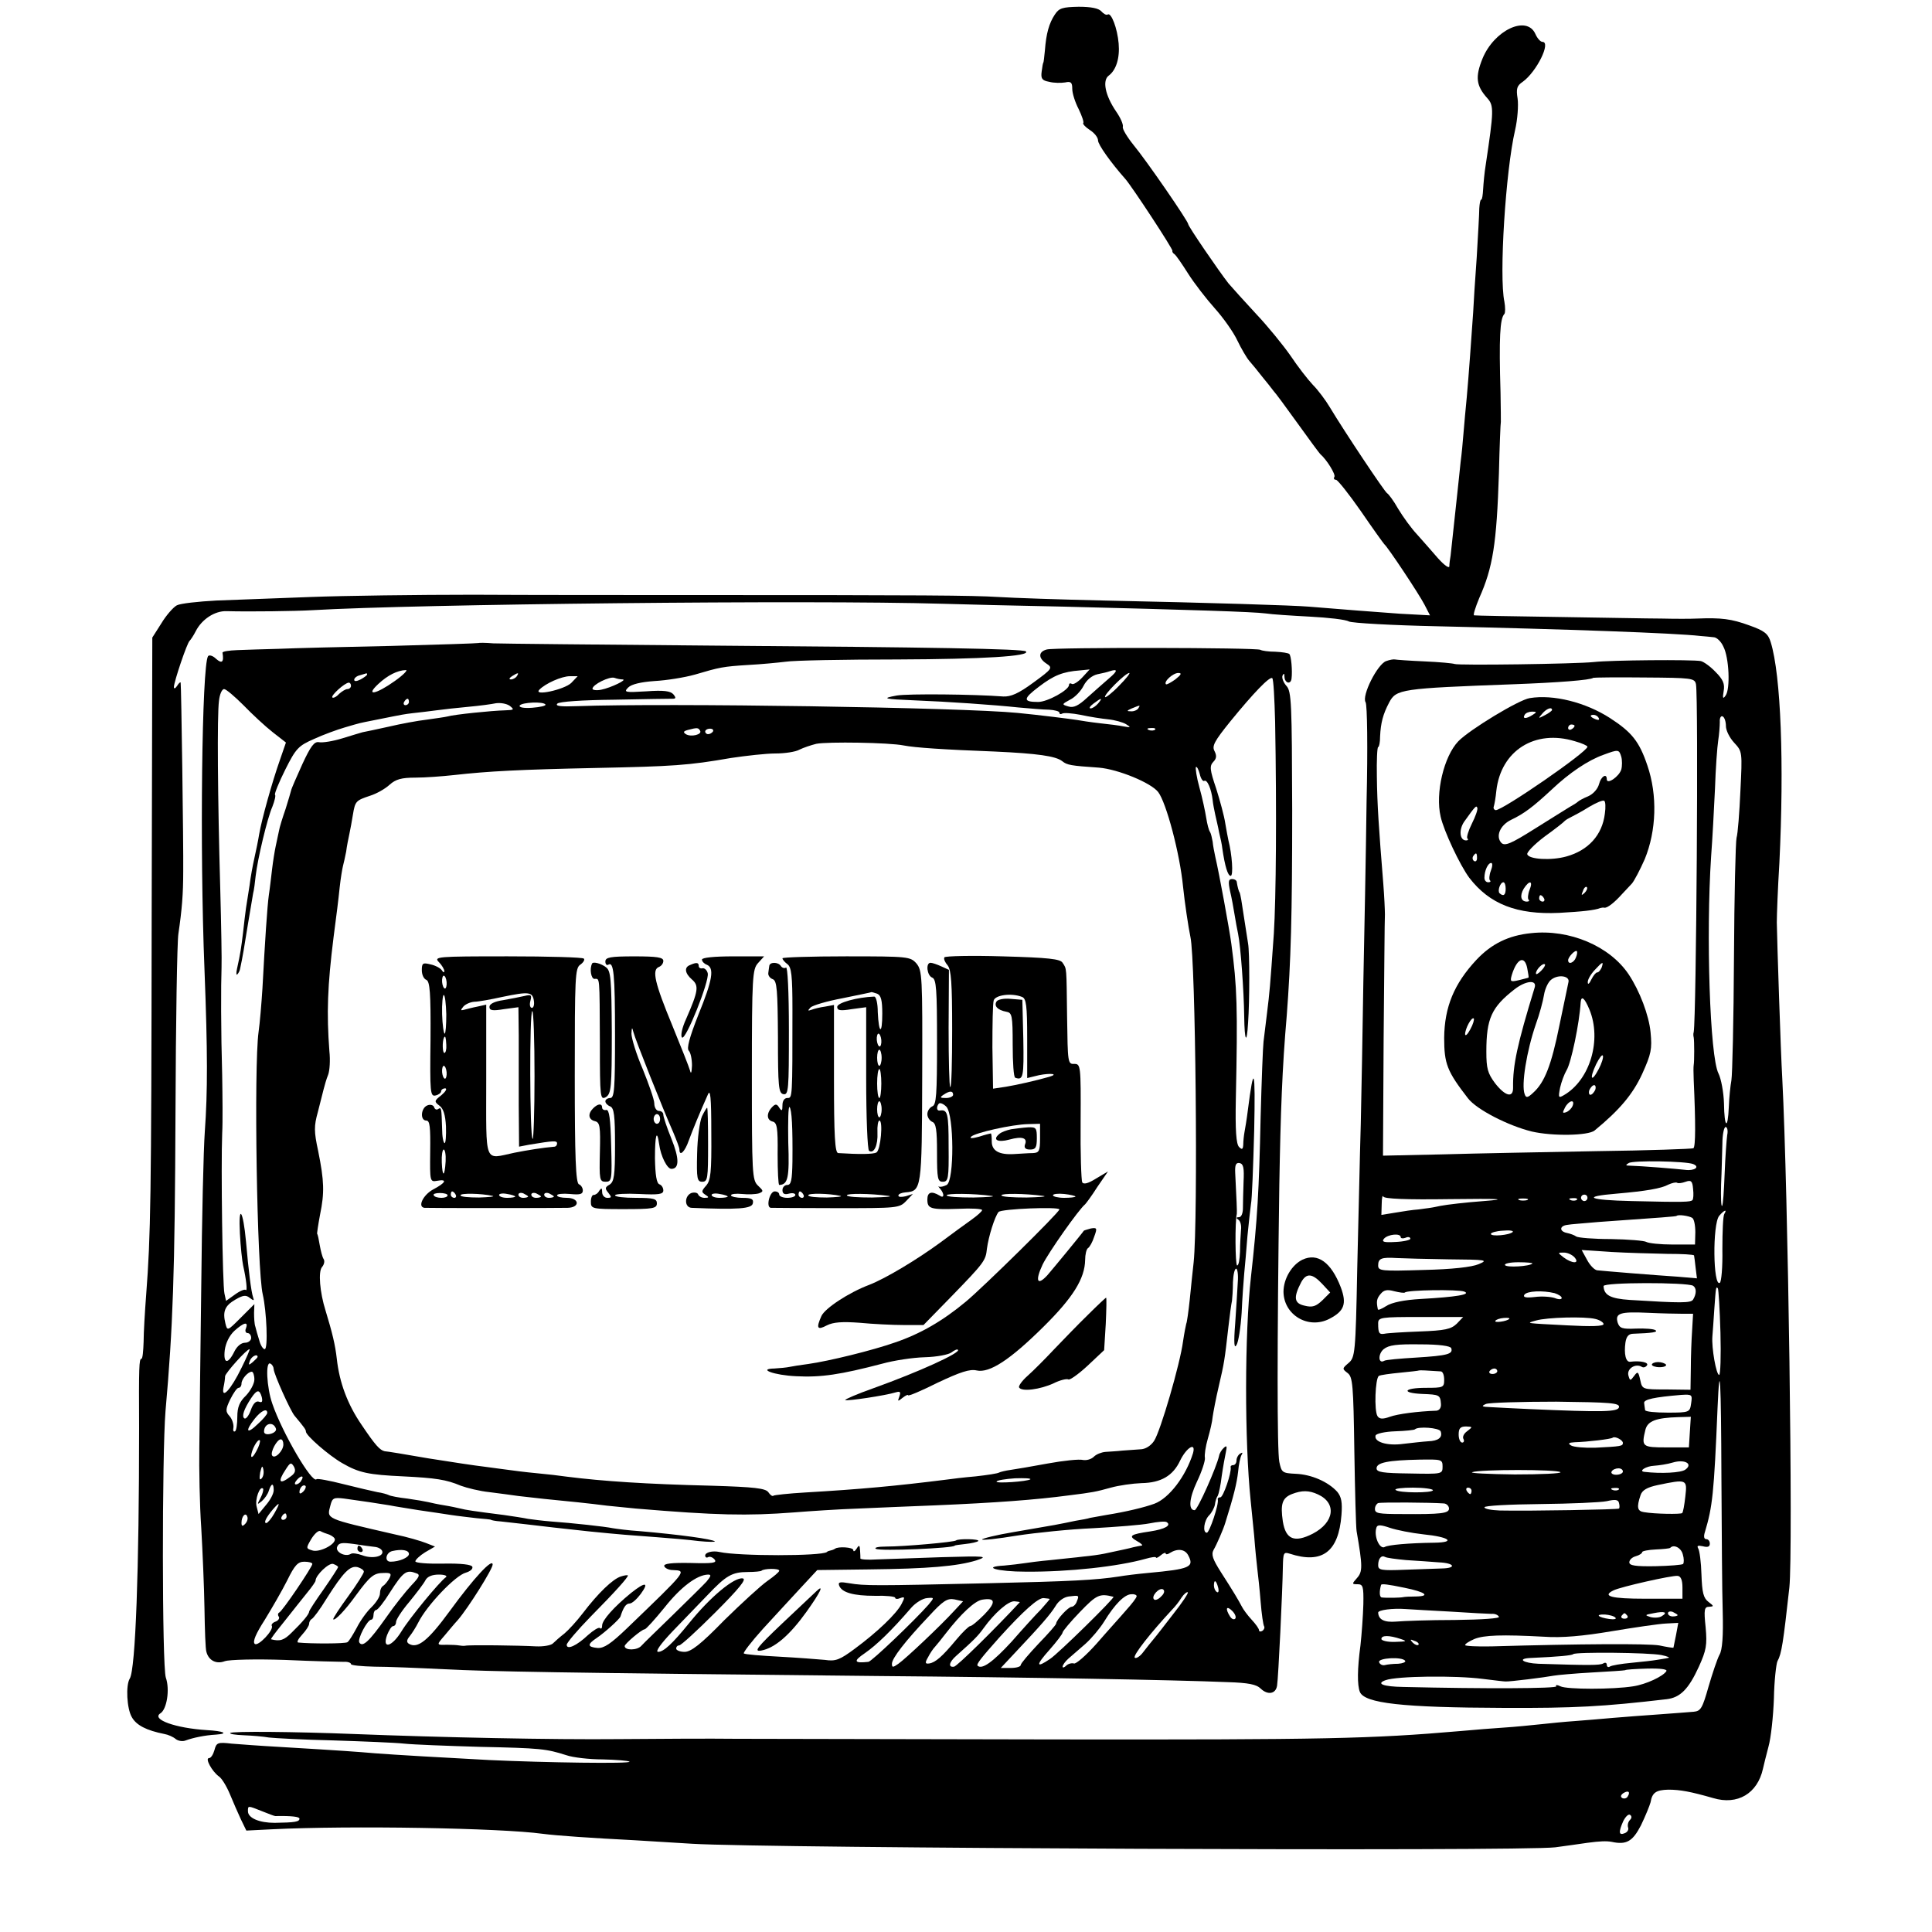 <?xml version="1.0" standalone="no"?>
<!DOCTYPE svg PUBLIC "-//W3C//DTD SVG 20010904//EN"
 "http://www.w3.org/TR/2001/REC-SVG-20010904/DTD/svg10.dtd">
<svg version="1.0" xmlns="http://www.w3.org/2000/svg"
 width="600pt" height="600pt" viewBox="0 0 600 600"
 preserveAspectRatio="xMidYMid meet">
<g transform="translate(0,600) scale(0.1,-0.1)"
fill="#000000" stroke="none">
<path d="M3276 5955 c-18 -27 -27 -59 -31 -112 -2 -21 -4 -38 -5 -38 -1 0 -3
-12 -5 -27 -3 -22 1 -28 23 -32 15 -4 37 -4 50 -2 18 4 22 0 22 -20 0 -14 9
-42 20 -63 10 -21 17 -41 14 -43 -2 -3 7 -13 21 -22 14 -9 25 -23 25 -32 0
-13 39 -68 85 -120 21 -24 149 -219 146 -223 -1 -2 1 -7 6 -10 5 -3 24 -31 43
-61 19 -30 57 -79 83 -108 26 -29 58 -74 70 -100 12 -25 29 -54 37 -63 8 -9
26 -31 40 -49 14 -17 30 -37 35 -44 6 -6 39 -51 75 -101 35 -49 67 -92 70 -95
20 -17 49 -64 44 -71 -3 -5 -1 -9 5 -9 5 0 40 -44 77 -97 37 -54 70 -100 73
-103 11 -9 108 -155 125 -188 l17 -33 -93 5 c-84 6 -174 13 -283 22 -48 4
-299 12 -635 19 -135 3 -283 8 -330 11 -83 5 -220 6 -950 6 -201 0 -507 0
-680 1 -173 0 -400 -3 -505 -7 -104 -4 -236 -9 -293 -11 -56 -3 -112 -9 -123
-15 -11 -6 -33 -31 -48 -56 l-28 -44 -2 -877 c-1 -870 -3 -979 -17 -1163 -4
-52 -8 -119 -8 -147 -1 -29 -3 -53 -7 -53 -7 0 -8 -25 -7 -215 0 -437 -11
-749 -29 -778 -13 -21 -9 -93 6 -119 14 -26 46 -42 101 -53 12 -2 28 -9 36
-16 8 -6 22 -8 31 -4 22 8 58 16 94 18 41 3 24 11 -29 14 -96 6 -173 33 -144
52 20 12 30 74 17 111 -12 36 -12 693 -1 828 23 259 29 425 31 927 1 281 5
530 9 555 11 75 15 122 15 195 1 77 -6 577 -8 585 -1 3 -6 -2 -11 -10 -5 -8
-10 -10 -10 -4 0 16 41 138 49 144 3 3 12 16 19 30 19 37 59 63 95 62 73 -2
216 0 267 3 324 19 1547 32 1955 20 61 -2 232 -6 380 -9 401 -10 586 -16 625
-21 19 -3 81 -7 138 -10 57 -3 111 -9 121 -15 10 -5 135 -12 277 -15 399 -9
735 -21 814 -30 14 -1 33 -3 42 -4 9 0 23 -13 30 -29 18 -34 22 -132 7 -152
-8 -12 -10 -9 -6 14 4 22 -2 36 -25 59 -16 17 -37 32 -46 34 -26 5 -281 3
-332 -3 -57 -6 -422 -11 -433 -6 -5 2 -46 6 -93 8 -46 2 -88 5 -92 6 -4 1 -16
-1 -27 -5 -27 -9 -77 -108 -64 -128 5 -8 7 -140 3 -309 -2 -162 -7 -414 -10
-560 -2 -146 -6 -344 -8 -440 -3 -96 -7 -299 -11 -450 -5 -264 -7 -276 -27
-293 -20 -17 -20 -18 -3 -31 16 -12 18 -36 21 -242 2 -126 5 -238 7 -249 19
-110 19 -126 1 -146 -16 -18 -16 -19 2 -19 17 0 19 -7 18 -62 -1 -35 -5 -92
-9 -128 -10 -74 -10 -123 -2 -144 14 -36 133 -49 447 -50 220 -1 309 4 506 27
42 5 68 31 100 101 23 51 26 67 21 122 -6 56 -4 64 11 64 15 1 15 2 -2 15 -16
12 -20 29 -22 85 -1 38 -6 75 -10 81 -5 9 -1 10 14 7 15 -4 22 -2 22 8 0 8 -5
14 -11 14 -7 0 -9 8 -4 23 23 77 28 117 39 385 7 160 11 88 12 -216 1 -169 2
-357 4 -417 2 -75 -1 -119 -10 -134 -7 -13 -22 -58 -34 -99 -19 -67 -24 -76
-46 -78 -14 -1 -61 -5 -105 -8 -44 -3 -109 -8 -145 -11 -36 -3 -90 -8 -120
-10 -30 -2 -79 -7 -107 -10 -29 -3 -78 -8 -110 -10 -32 -2 -94 -7 -138 -11
-278 -24 -420 -27 -1255 -26 -470 1 -918 2 -995 2 -77 1 -241 0 -365 -1 -201
-2 -544 5 -825 16 -178 7 -375 9 -380 3 -3 -3 16 -6 42 -7 26 -1 62 -4 78 -7
17 -2 107 -7 200 -9 94 -3 193 -7 220 -10 28 -3 133 -7 235 -10 189 -4 206 -6
269 -26 20 -7 71 -13 113 -13 42 -1 79 -4 83 -7 6 -7 -263 -3 -435 5 -150 8
-290 16 -355 21 -59 5 -98 8 -300 20 -55 3 -121 8 -146 10 -43 5 -47 3 -53
-20 -4 -14 -11 -25 -17 -25 -13 0 9 -41 31 -57 9 -6 24 -31 34 -55 10 -24 25
-59 34 -78 l17 -35 80 4 c242 12 709 4 840 -14 46 -6 150 -13 285 -20 52 -3
133 -8 180 -11 230 -14 2577 -24 2680 -11 36 5 81 11 100 14 37 5 59 6 75 3
46 -10 65 1 91 51 14 29 27 61 30 72 5 30 17 38 55 39 37 0 69 -6 139 -26 76
-23 138 14 155 91 2 10 10 41 17 68 8 28 15 96 17 150 1 55 7 107 11 116 13
23 18 58 37 229 12 115 -4 1232 -22 1580 -5 86 -16 425 -17 485 0 22 3 105 8
185 15 307 5 583 -27 686 -8 26 -19 35 -67 52 -55 20 -86 24 -162 21 -19 -1
-69 -1 -110 0 -41 0 -187 3 -325 5 -137 2 -253 4 -257 5 -4 0 4 25 16 54 42
94 54 168 61 387 2 85 5 157 6 160 0 3 0 43 -1 90 -5 170 -2 231 12 245 3 4 3
21 0 38 -17 80 4 407 33 532 8 34 11 79 8 99 -5 31 -2 40 16 52 43 31 89 124
61 124 -6 0 -16 11 -22 25 -27 59 -128 11 -164 -77 -23 -57 -20 -84 15 -123
21 -23 20 -40 -5 -207 -4 -24 -7 -58 -8 -75 -1 -18 -3 -33 -6 -33 -3 0 -5 -12
-6 -27 0 -16 -4 -84 -8 -153 -5 -69 -10 -145 -11 -170 -5 -72 -14 -200 -20
-265 -3 -33 -8 -82 -10 -110 -2 -27 -6 -68 -9 -90 -2 -22 -7 -65 -10 -95 -15
-141 -19 -176 -21 -195 -2 -11 -4 -26 -4 -34 -1 -7 -16 4 -35 25 -19 22 -48
55 -65 74 -18 19 -44 55 -59 80 -14 25 -30 46 -34 48 -7 3 -133 192 -178 267
-13 22 -37 54 -53 70 -16 17 -47 57 -69 90 -23 33 -71 92 -107 130 -36 39 -75
82 -86 95 -29 37 -125 177 -125 184 0 9 -130 198 -170 246 -20 25 -35 50 -33
56 2 7 -7 28 -21 48 -34 50 -43 96 -23 111 23 17 35 54 31 100 -4 47 -23 97
-34 90 -4 -3 -13 2 -20 10 -8 9 -31 14 -70 14 -50 -1 -61 -4 -74 -24z m1991
-2080 c8 -45 1 -1035 -7 -1080 -2 -6 -1 -13 0 -17 2 -10 2 -75 0 -85 -1 -5 -1
-26 0 -48 6 -132 6 -206 -1 -211 -4 -2 -140 -7 -301 -9 -161 -3 -376 -7 -478
-10 l-185 -4 2 362 c2 199 3 373 4 387 0 14 -2 57 -5 95 -14 174 -19 246 -20
333 -1 50 1 92 4 92 3 0 6 15 6 33 2 42 9 69 28 105 22 42 36 44 386 57 136 5
241 13 248 20 1 1 73 2 159 1 148 -1 156 -2 160 -21z m93 -130 c0 -13 11 -36
26 -52 25 -27 25 -28 19 -149 -3 -67 -8 -133 -12 -146 -3 -12 -7 -180 -8 -373
-1 -192 -5 -363 -8 -380 -3 -16 -7 -54 -8 -82 -3 -74 -14 -66 -15 10 -1 35 -9
77 -17 93 -27 52 -39 431 -23 674 4 52 9 147 12 210 2 63 7 131 10 150 3 19 5
45 5 58 -1 13 4 20 9 17 6 -3 10 -17 10 -30z m4 -1270 c-2 -14 -6 -68 -8 -121
-2 -52 -5 -97 -8 -99 -3 -3 -4 28 -3 67 2 40 3 97 4 126 0 28 5 52 10 52 5 0
8 -11 5 -25z m-106 -90 c23 -9 4 -22 -25 -18 -25 3 -136 12 -173 13 -12 0 -12
2 -2 8 13 9 177 6 200 -3z m-2 -112 c-6 -6 -24 -7 -189 -3 -134 3 -157 14 -47
23 92 8 139 16 161 28 11 5 23 8 27 6 4 -3 16 -1 27 3 17 6 21 2 23 -22 2 -17
1 -32 -2 -35z m-753 3 c160 2 182 0 105 -6 -54 -4 -115 -11 -135 -15 -21 -5
-51 -9 -68 -11 -16 -1 -49 -6 -72 -10 l-43 -7 1 34 c0 19 3 29 5 23 3 -7 69
-10 207 -8z m427 4 c0 -5 -4 -10 -10 -10 -5 0 -10 5 -10 10 0 6 5 10 10 10 6
0 10 -4 10 -10z m-187 -7 c-7 -2 -19 -2 -25 0 -7 3 -2 5 12 5 14 0 19 -2 13
-5z m154 1 c-3 -3 -12 -4 -19 -1 -8 3 -5 6 6 6 11 1 17 -2 13 -5z m458 -44
c-4 -6 -6 -55 -6 -110 1 -54 -3 -101 -8 -104 -21 -13 -23 182 -2 208 15 18 26
22 16 6z m-100 -12 c6 -3 10 -23 10 -45 l-1 -38 -69 0 c-39 0 -75 4 -82 8 -6
4 -56 8 -110 9 -54 0 -102 4 -108 8 -5 4 -19 9 -29 11 -24 5 -23 22 1 25 9 2
53 5 97 9 199 14 241 17 243 19 5 5 38 0 48 -6z m-557 -44 c-10 -10 -68 -15
-68 -6 0 4 17 9 37 10 21 2 34 0 31 -4z m-348 -16 c0 -4 7 -5 15 -2 8 4 15 2
15 -3 0 -4 -21 -9 -46 -10 -36 -2 -44 0 -36 10 12 14 52 18 52 5z m828 -52
c45 0 83 -2 83 -5 1 -4 3 -21 5 -39 l4 -32 -58 5 c-31 2 -97 7 -147 11 -49 4
-97 8 -105 9 -8 1 -22 15 -31 32 l-17 31 91 -6 c51 -3 129 -5 175 -6z m-288
-11 c17 -20 -7 -20 -34 0 -19 15 -19 15 1 15 11 0 26 -7 33 -15z m-390 -6
c117 -1 123 -2 92 -15 -21 -9 -82 -16 -172 -18 -130 -4 -140 -3 -140 14 0 22
10 26 58 23 20 -1 93 -3 162 -4z m259 -13 c-9 -9 -80 -13 -85 -5 -3 5 16 9 42
9 26 0 45 -2 43 -4z m499 -69 c11 -7 11 -25 0 -43 -7 -11 -37 -11 -197 -1 -60
4 -80 15 -81 43 0 12 258 12 278 1z m-895 -21 c7 8 165 10 184 3 24 -9 -26
-17 -134 -23 -53 -3 -91 -11 -108 -22 -14 -9 -26 -14 -26 -10 -5 24 -4 33 9
48 10 12 20 14 42 8 16 -4 31 -6 33 -4z m980 -124 c2 -73 0 -132 -4 -132 -9 0
-24 84 -21 120 1 14 4 52 6 85 5 70 5 70 11 64 2 -3 6 -65 8 -137z m-515 122
c12 -4 22 -10 22 -15 0 -5 -10 -5 -22 0 -13 4 -40 6 -62 3 -27 -3 -37 -1 -32
7 8 12 57 14 94 5z m398 -64 l32 0 -3 -52 c-2 -29 -4 -82 -4 -118 l-1 -66 -75
1 c-74 0 -75 0 -81 29 -6 27 -8 28 -19 13 -12 -16 -13 -16 -18 2 -5 21 23 38
42 26 5 -3 12 -1 16 5 6 9 -21 15 -52 11 -14 -2 -20 24 -15 60 3 19 10 27 25
27 57 2 78 5 68 11 -5 4 -33 6 -60 5 -43 -2 -51 1 -57 18 -9 30 7 35 94 31 42
-2 91 -3 108 -3z m-702 -31 c-18 -17 -36 -21 -115 -24 -52 -2 -101 -5 -109 -7
-17 -3 -20 2 -20 32 0 19 7 20 132 20 l132 0 -20 -21z m163 15 c-8 -8 -48 -13
-43 -6 2 4 14 8 26 9 12 1 20 0 17 -3z m267 0 c14 -3 26 -11 26 -16 0 -7 -39
-8 -112 -4 -134 7 -130 6 -98 15 34 10 152 13 184 5z m-447 -91 c6 -18 -11
-23 -108 -29 -51 -3 -96 -7 -100 -10 -19 -11 -20 21 -2 36 16 13 41 16 114 15
59 0 94 -5 96 -12z m-32 -72 c6 -1 10 -12 10 -26 0 -24 -3 -25 -57 -25 -69 0
-78 -16 -11 -19 53 -2 56 -3 58 -31 1 -12 -5 -20 -14 -21 -58 -2 -120 -10
-145 -19 -22 -8 -32 -7 -38 2 -11 17 -7 117 4 125 5 3 35 7 66 10 31 3 58 6
59 7 2 1 24 0 68 -3z m175 1 c0 -5 -7 -9 -15 -9 -8 0 -12 4 -9 9 3 4 9 8 15 8
5 0 9 -4 9 -8z m602 -100 c-4 -28 -5 -29 -73 -29 -38 0 -70 3 -70 8 -1 5 -2
15 -3 22 -1 11 31 18 115 25 34 2 35 1 31 -26z m-224 -12 c-3 -15 -49 -16
-278 -6 -47 2 -101 5 -120 6 -29 1 -31 3 -15 10 11 4 109 7 218 7 169 -2 197
-4 195 -17z m220 -77 l-3 -48 -70 0 c-75 0 -78 2 -65 55 7 27 33 37 103 39
l38 1 -3 -47z m-774 2 c7 -19 -7 -30 -39 -31 -16 -1 -51 -5 -77 -8 -50 -7 -92
6 -86 26 2 6 30 12 61 13 32 1 59 4 61 6 10 10 75 5 80 -6z m82 0 c-10 -7 -15
-18 -11 -24 3 -6 1 -11 -4 -11 -6 0 -11 11 -11 25 0 19 5 25 23 25 21 -1 21
-1 3 -15z m484 -36 c0 -10 -5 -11 -86 -15 -33 -1 -67 2 -75 7 -10 6 -8 9 11
10 40 1 114 10 118 14 7 6 32 -7 32 -16z m-560 -74 c0 -23 -2 -23 -102 -21
-84 1 -103 4 -103 16 0 18 36 25 133 27 69 1 72 1 72 -22z m754 -9 c-13 -10
-76 -13 -127 -7 -20 2 5 18 30 19 15 1 42 5 58 10 37 11 64 -4 39 -22z m-388
-8 c4 -4 -60 -7 -142 -7 -82 1 -141 4 -132 7 23 9 265 9 274 0z m194 2 c0 -5
-9 -10 -21 -10 -11 0 -17 5 -14 10 3 6 13 10 21 10 8 0 14 -4 14 -10z m194
-77 c-3 -27 -7 -50 -10 -52 -4 -4 -85 -3 -119 3 -20 3 -23 15 -10 53 5 15 20
24 53 31 91 19 92 18 86 -35z m-784 19 c0 -9 -107 -9 -116 1 -4 4 20 7 54 7
34 0 62 -4 62 -8z m120 -2 c0 -5 -2 -10 -4 -10 -3 0 -8 5 -11 10 -3 6 -1 10 4
10 6 0 11 -4 11 -10z m457 4 c-3 -3 -12 -4 -19 -1 -8 3 -5 6 6 6 11 1 17 -2
13 -5z m1 -59 c-3 -3 -276 -8 -370 -6 -27 1 -48 5 -48 10 0 5 78 9 173 10 94
1 188 5 207 9 26 6 36 5 38 -6 2 -7 2 -15 0 -17z m-545 16 c9 0 17 -8 17 -16
0 -15 -25 -18 -145 -17 -75 0 -85 2 -85 16 0 8 5 16 10 18 9 3 160 2 203 -1z
m-63 -96 c81 -8 103 -25 35 -26 -81 -1 -144 -7 -154 -13 -16 -10 -36 34 -26
61 3 8 13 8 42 -2 21 -7 67 -16 103 -20z m806 -62 c4 -13 4 -26 1 -30 -3 -3
-42 -6 -86 -7 -62 -1 -81 2 -81 12 0 8 9 16 20 19 11 3 20 9 20 13 0 3 19 7
42 8 23 1 43 3 45 5 11 12 34 0 39 -20z m-859 -18 c32 -2 77 -5 101 -7 49 -2
57 -18 10 -19 -18 -1 -70 -2 -115 -4 -74 -3 -83 -1 -83 14 0 21 10 32 21 26 4
-3 34 -7 66 -10z m858 -85 l0 -35 -115 0 c-107 0 -136 8 -99 26 22 11 182 47
199 45 10 -1 15 -13 15 -36z m-863 -1 c64 -13 82 -26 36 -27 -18 0 -36 -1 -40
-2 -8 -2 -51 -3 -67 -1 -7 1 -8 18 -2 39 2 4 20 2 73 -9z m143 -74 c61 -4 118
-7 127 -7 10 1 20 -3 23 -9 4 -5 -51 -9 -137 -10 -79 0 -161 -3 -182 -5 -37
-3 -55 6 -56 28 0 8 45 14 85 11 17 -1 80 -5 140 -8z m656 -14 c-7 -5 -23 -6
-35 -3 -19 6 -18 7 9 12 34 7 46 3 26 -9z m49 3 c0 -2 -7 -4 -15 -4 -8 0 -15
4 -15 10 0 5 7 7 15 4 8 -4 15 -8 15 -10z m-193 -8 c4 -4 -4 -6 -19 -4 -35 5
-46 15 -14 14 14 -1 29 -5 33 -10z m37 6 c3 -5 -1 -9 -9 -9 -8 0 -12 4 -9 9 3
4 7 8 9 8 2 0 6 -4 9 -8z m151 -60 c-4 -20 -8 -38 -8 -39 -1 -1 -21 2 -44 7
-37 6 -243 5 -521 -3 -45 -1 -82 1 -82 4 0 4 13 12 29 19 30 12 85 14 216 7
55 -4 121 2 210 17 72 12 147 23 169 24 l38 2 -7 -38z m-855 -12 c21 -7 19 -8
-17 -9 -24 -1 -43 4 -43 9 0 12 24 12 60 0z m55 -18 c-3 -3 -11 0 -18 7 -9 10
-8 11 6 5 10 -3 15 -9 12 -12z m755 -32 c19 -4 28 -8 20 -9 -8 -2 -24 -4 -35
-6 -11 -2 -46 -6 -78 -9 -32 -3 -63 -8 -68 -12 -5 -3 -9 0 -9 6 0 6 -5 8 -11
4 -11 -6 -43 -6 -201 -1 -48 2 -68 16 -25 18 91 4 129 8 133 12 7 7 235 5 274
-3z m-796 -18 c2 -4 -8 -8 -22 -9 -15 0 -33 -2 -41 -4 -7 -2 -16 2 -18 9 -5
13 72 18 81 4z m811 -32 c-10 -16 -63 -41 -103 -47 -62 -10 -206 -10 -226 0
-10 5 -16 5 -13 0 5 -7 -223 -8 -475 -2 -62 1 -86 10 -55 21 35 13 218 15 302
4 33 -4 65 -8 70 -8 13 -1 124 13 150 18 11 2 65 7 120 10 54 3 100 6 102 7 1
2 32 4 68 5 42 1 64 -2 60 -8z m-120 -389 c-3 -6 -11 -8 -17 -5 -6 4 -5 9 3
15 16 10 23 4 14 -10z m-4241 -46 c20 -8 38 -15 41 -15 51 1 75 -2 75 -8 0
-10 -15 -12 -77 -13 -48 0 -83 15 -83 36 0 18 -1 18 44 0z m4248 -27 c-6 -6
-8 -16 -6 -23 3 -7 -2 -15 -10 -18 -19 -8 -20 3 -5 37 7 14 16 23 21 20 6 -4
6 -10 0 -16z"/>
<path d="M4751 3832 c-34 -5 -187 -98 -222 -134 -45 -47 -72 -161 -55 -234 10
-45 60 -151 89 -190 63 -82 148 -115 279 -109 72 4 110 8 128 15 3 1 9 2 13 1
9 -1 31 16 55 43 9 10 23 24 30 32 7 8 25 42 40 76 36 88 40 198 8 291 -25 74
-48 103 -116 147 -76 49 -176 74 -249 62z m69 -37 c0 -2 -10 -10 -22 -16 -21
-11 -22 -11 -9 4 13 16 31 23 31 12z m-60 -15 c-20 -13 -33 -13 -25 0 3 6 14
10 23 10 15 0 15 -2 2 -10z m205 -10 c3 -6 -1 -7 -9 -4 -18 7 -21 14 -7 14 6
0 13 -4 16 -10z m-75 -24 c0 -3 -4 -8 -10 -11 -5 -3 -10 -1 -10 4 0 6 5 11 10
11 6 0 10 -2 10 -4z m1 -48 c22 -6 39 -14 39 -17 0 -16 -264 -198 -285 -197
-5 1 -8 6 -6 11 2 6 6 28 8 49 14 125 120 192 244 154z m144 -48 c3 -11 3 -29
0 -40 -7 -22 -45 -48 -45 -30 0 20 -18 9 -24 -15 -4 -15 -18 -31 -34 -38 -15
-6 -29 -14 -32 -17 -3 -3 -14 -10 -25 -16 -11 -7 -60 -37 -109 -68 -73 -46
-92 -54 -103 -44 -19 20 -5 55 30 72 40 19 68 40 126 94 55 52 113 91 161 108
46 17 48 17 55 -6z m-51 -177 c-8 -66 -51 -114 -120 -133 -47 -13 -116 -9
-121 7 -2 6 22 31 54 55 32 23 60 45 63 49 3 3 12 8 20 12 8 4 33 17 55 31 22
13 43 22 47 19 4 -2 5 -20 2 -40z m-413 -31 c-11 -22 -17 -42 -14 -46 4 -3 2
-6 -4 -6 -20 0 -23 33 -6 58 35 49 38 52 41 43 2 -5 -6 -27 -17 -49z m16 -107
c0 -8 -4 -12 -9 -9 -5 3 -6 10 -3 15 9 13 12 11 12 -6z m43 -39 c-5 -13 -6
-27 -3 -30 4 -3 1 -6 -5 -6 -7 0 -12 6 -12 14 0 22 11 46 21 46 5 0 4 -11 -1
-24z m46 -56 c0 -20 -7 -25 -19 -14 -7 7 2 34 12 34 4 0 7 -9 7 -20z m74 -4
c-5 -13 -6 -27 -3 -30 4 -3 1 -6 -5 -6 -19 0 -23 18 -10 40 18 28 30 25 18 -4z
m171 -9 c-10 -9 -11 -8 -5 6 3 10 9 15 12 12 3 -3 0 -11 -7 -18z m-126 -17 c3
-5 1 -10 -4 -10 -6 0 -11 5 -11 10 0 6 2 10 4 10 3 0 8 -4 11 -10z"/>
<path d="M4755 3102 c-70 -7 -123 -33 -170 -83 -69 -74 -99 -146 -100 -242 0
-81 9 -104 74 -188 27 -35 125 -85 198 -103 65 -15 175 -13 195 3 78 64 119
113 148 176 28 62 31 77 26 129 -5 53 -34 129 -68 180 -59 88 -184 141 -303
128z m139 -76 c-6 -16 -24 -23 -24 -8 0 10 22 33 27 28 2 -2 1 -11 -3 -20z
m-151 -33 c3 -16 5 -28 4 -29 -1 -1 -15 -4 -30 -8 -26 -6 -28 -5 -22 16 16 52
40 62 48 21z m43 -8 c-9 -9 -16 -13 -16 -8 0 12 22 34 28 28 2 -2 -3 -11 -12
-20z m188 10 c-4 -8 -9 -15 -14 -15 -4 0 -12 -10 -18 -22 -6 -13 -11 -17 -11
-9 -1 8 9 25 21 38 25 27 29 29 22 8z m-103 -45 c-2 -8 -14 -69 -28 -134 -25
-124 -46 -178 -82 -210 -17 -16 -22 -16 -26 -4 -11 28 6 134 35 218 11 30 22
71 25 90 3 19 13 41 23 48 22 17 58 11 53 -8z m-105 -17 c-54 -176 -68 -241
-67 -310 1 -34 -24 -28 -56 13 -23 31 -27 46 -27 98 0 103 16 138 88 194 35
27 70 30 62 5z m170 -68 c39 -94 2 -219 -79 -266 -17 -10 -18 -8 -12 23 4 18
13 42 20 54 14 22 40 145 44 212 2 21 12 13 27 -23z m-370 -62 c-8 -15 -15
-22 -16 -15 0 17 20 55 27 49 2 -3 -2 -18 -11 -34z m399 -123 c-23 -44 -30
-31 -8 15 10 20 19 32 21 26 2 -5 -4 -24 -13 -41z m-11 -65 c-4 -8 -10 -15
-15 -15 -4 0 -6 7 -3 15 4 8 10 15 15 15 4 0 6 -7 3 -15z m-70 -49 c-3 -8 -12
-17 -20 -20 -12 -4 -12 -2 -4 14 12 23 32 27 24 6z"/>
<path d="M5130 1762 c0 -4 11 -8 24 -8 14 0 22 4 20 8 -3 4 -14 8 -25 8 -10 0
-19 -4 -19 -8z"/>
<path d="M1486 4003 c-1 -1 -123 -5 -271 -9 -149 -3 -306 -7 -350 -9 -44 -1
-101 -3 -128 -4 -26 -1 -46 -4 -46 -8 5 -30 -2 -35 -20 -19 -10 10 -22 13 -25
8 -19 -31 -26 -598 -11 -972 10 -259 10 -379 1 -505 -4 -55 -9 -271 -11 -480
-3 -209 -5 -434 -6 -500 -1 -66 1 -178 6 -250 4 -71 9 -184 10 -250 1 -66 3
-127 6 -135 7 -27 31 -39 57 -29 14 5 96 7 186 4 88 -4 171 -6 184 -6 12 1 22
-3 22 -7 0 -4 33 -7 73 -8 39 0 137 -4 217 -8 140 -7 342 -11 1345 -21 465 -4
919 -12 1087 -19 65 -2 90 -7 103 -20 22 -21 47 -17 51 9 4 23 17 297 18 368
1 44 2 48 21 42 101 -33 152 5 161 120 3 39 0 56 -13 72 -28 31 -80 54 -129
56 -42 2 -44 4 -51 37 -7 35 -7 364 0 860 4 227 9 364 23 525 13 171 17 311
17 638 -1 333 -2 370 -18 387 -9 10 -15 25 -12 32 4 8 6 7 6 -4 1 -20 20 -25
22 -5 3 23 -1 71 -7 76 -3 3 -22 6 -43 7 -21 0 -42 3 -47 6 -13 7 -637 8 -663
1 -27 -7 -27 -27 -1 -44 20 -13 18 -16 -41 -59 -46 -34 -70 -44 -93 -43 -91 7
-296 9 -331 3 -49 -9 -41 -11 55 -15 103 -4 247 -14 322 -22 35 -3 78 -7 96
-7 17 -1 32 -5 32 -9 0 -5 4 -6 9 -3 5 3 31 1 57 -4 27 -6 66 -12 86 -14 20
-2 45 -9 55 -15 16 -10 15 -11 -7 -7 -14 3 -47 7 -75 10 -27 3 -59 8 -70 10
-18 3 -122 16 -185 22 -173 17 -1087 31 -1367 21 -51 -2 -70 0 -62 8 6 6 77
11 177 12 92 2 173 3 181 3 10 0 11 3 2 14 -9 10 -30 13 -84 9 -66 -4 -71 -3
-56 12 10 10 39 17 82 20 37 2 93 11 125 20 78 23 87 25 167 30 39 2 90 7 115
10 25 4 181 7 348 7 264 1 413 10 398 25 -7 8 -300 13 -971 18 -352 3 -660 6
-683 7 -24 2 -45 2 -46 1z m-260 -118 c-59 -42 -93 -48 -51 -9 29 27 59 42 85
43 8 1 -7 -15 -34 -34z m2135 11 c-13 -14 -28 -23 -32 -20 -5 3 -9 2 -9 -3 0
-16 -67 -53 -96 -53 -48 0 -47 10 2 47 47 36 75 47 128 51 l30 3 -23 -25z m84
-2 c-16 -14 -47 -41 -68 -60 -28 -26 -43 -33 -59 -28 -21 6 -21 7 5 21 15 7
34 27 42 43 9 18 26 32 43 36 15 3 32 7 37 9 27 9 27 2 0 -21z m-2305 11 c0
-2 -9 -9 -20 -15 -12 -6 -20 -7 -20 -1 0 5 8 12 18 14 9 3 18 5 20 6 1 0 2 -1
2 -4z m465 -5 c-3 -5 -12 -10 -18 -10 -7 0 -6 4 3 10 19 12 23 12 15 0z m1870
-30 c-21 -22 -41 -37 -43 -35 -6 6 63 75 75 75 4 0 -10 -18 -32 -40z m175 20
c-14 -10 -27 -17 -29 -15 -8 8 22 35 38 35 12 0 10 -5 -9 -20z m-1876 -11
c-22 -21 -119 -42 -99 -21 18 19 69 42 95 42 l24 0 -20 -21z m159 11 c18 0
-36 -26 -66 -32 -15 -3 -27 -1 -27 3 0 13 53 39 68 34 8 -3 19 -5 25 -5z
m2027 -132 c5 -277 3 -547 -4 -658 -12 -170 -13 -180 -21 -245 -4 -33 -9 -73
-11 -90 -2 -16 -6 -122 -9 -234 -5 -231 -10 -317 -30 -496 -20 -178 -20 -510
-1 -695 2 -19 7 -69 11 -110 3 -41 8 -88 10 -105 2 -16 7 -61 10 -99 3 -38 8
-73 11 -77 2 -4 0 -10 -6 -14 -5 -3 -10 -2 -10 2 0 5 -10 19 -23 33 -13 14
-26 32 -30 40 -11 21 -27 48 -65 107 -26 41 -31 55 -23 70 9 15 30 63 36 83
27 86 36 124 40 159 2 23 7 47 11 53 4 7 3 8 -4 4 -7 -4 -12 -14 -12 -22 0 -8
-5 -14 -10 -14 -6 0 -9 -3 -8 -7 3 -16 -23 -93 -32 -93 -6 0 -9 -3 -8 -7 4
-14 -26 -103 -34 -103 -14 0 -9 38 7 54 8 8 16 23 18 33 1 10 5 23 9 28 3 6 9
33 12 60 4 28 10 61 13 75 4 19 3 22 -6 14 -7 -6 -14 -18 -15 -25 -8 -36 -67
-169 -76 -169 -20 0 -17 37 7 88 15 31 26 65 25 74 -2 9 2 36 9 60 7 24 14 54
15 68 2 14 10 57 19 95 17 73 18 79 30 185 4 36 9 72 11 80 1 8 3 34 3 58 1
23 5 42 10 42 4 0 7 -19 5 -42 -1 -24 -5 -81 -8 -128 -5 -62 -3 -80 4 -67 6 9
13 54 16 100 2 45 6 100 8 122 2 22 7 74 10 116 4 41 9 86 11 100 3 13 7 116
10 229 4 195 -1 209 -20 60 -3 -25 -8 -54 -10 -65 -2 -11 -4 -29 -4 -40 -1
-15 -4 -16 -13 -7 -9 9 -12 52 -10 150 6 283 4 347 -14 481 -6 45 -38 220 -50
271 -3 14 -7 34 -8 46 -2 11 -5 25 -8 30 -4 5 -9 25 -12 44 -3 19 -12 62 -21
94 -9 32 -13 61 -11 64 3 2 8 -7 12 -22 3 -14 10 -24 14 -21 9 5 22 -25 26
-60 1 -11 5 -31 8 -45 3 -14 9 -38 12 -55 4 -16 9 -39 10 -50 8 -55 17 -85 26
-85 9 0 4 68 -7 110 -2 8 -6 32 -10 54 -3 21 -16 69 -28 107 -20 59 -21 70 -9
83 10 10 11 19 4 33 -9 16 -1 31 50 94 71 87 121 139 129 133 4 -2 7 -63 9
-136z m-2870 112 c0 -5 -5 -10 -11 -10 -6 0 -17 -7 -26 -15 -8 -9 -18 -14 -21
-11 -5 6 38 45 51 46 4 0 7 -4 7 -10z m-334 -60 c27 -28 68 -66 91 -84 l41
-32 -19 -55 c-24 -68 -56 -183 -64 -229 -3 -19 -10 -53 -15 -75 -5 -22 -12
-60 -15 -85 -4 -25 -9 -56 -11 -70 -2 -14 -6 -47 -9 -75 -6 -49 -8 -64 -19
-114 -3 -13 -2 -21 1 -17 4 4 8 12 9 19 7 32 13 68 24 137 7 41 14 84 16 95 3
11 6 36 8 55 6 52 36 179 52 215 7 18 11 35 8 37 -2 3 12 38 32 78 33 66 41
74 89 95 28 13 72 29 96 36 51 15 44 13 89 22 19 4 46 9 60 12 14 3 41 8 60
10 19 2 53 6 75 9 22 3 67 8 100 11 33 3 71 8 85 11 14 2 33 -1 43 -8 15 -12
14 -13 -15 -14 -41 -1 -158 -13 -178 -19 -8 -2 -37 -6 -65 -10 -27 -3 -81 -13
-119 -22 -37 -8 -73 -16 -80 -17 -6 -2 -35 -10 -63 -19 -29 -9 -61 -14 -72
-12 -15 3 -26 -12 -52 -68 -18 -40 -34 -76 -35 -82 -1 -5 -9 -31 -17 -57 -9
-26 -19 -57 -21 -70 -3 -13 -7 -34 -10 -47 -3 -14 -8 -45 -11 -70 -3 -25 -7
-61 -10 -80 -5 -35 -12 -142 -20 -291 -3 -47 -8 -107 -12 -135 -15 -108 -5
-740 13 -815 12 -52 17 -170 6 -170 -5 0 -13 12 -17 28 -5 15 -10 34 -12 42
-3 8 -4 27 -4 43 l1 27 -42 -42 c-42 -42 -42 -42 -48 -18 -9 37 -2 55 31 74
24 14 33 15 45 5 12 -9 14 -9 10 2 -6 18 -14 81 -22 173 -9 98 -24 120 -19 26
2 -41 7 -86 10 -100 10 -44 14 -82 8 -76 -3 3 -18 -3 -33 -14 l-28 -20 -5 23
c-6 25 -11 396 -7 497 2 36 1 117 0 180 -4 139 -4 281 -2 335 1 22 -1 132 -4
245 -8 282 -10 538 -4 583 2 20 9 37 16 37 6 0 33 -23 60 -50z m514 10 c0 -5
-5 -10 -11 -10 -5 0 -7 5 -4 10 3 6 8 10 11 10 2 0 4 -4 4 -10z m2140 -5 c-7
-8 -17 -15 -23 -15 -6 0 -2 7 9 15 25 19 30 19 14 0z m-1716 -3 c2 -4 -16 -8
-41 -10 -26 -2 -42 1 -39 7 7 10 74 13 80 3z m1841 -12 c-3 -5 -14 -10 -23 -9
-14 0 -13 2 3 9 27 11 27 11 20 0z m-1361 -69 c8 -12 -28 -21 -44 -11 -9 6 -8
9 6 13 30 8 33 7 38 -2z m40 -3 c-3 -4 -9 -8 -15 -8 -5 0 -9 4 -9 8 0 5 7 9
15 9 8 0 12 -4 9 -9z m1373 6 c-3 -3 -12 -4 -19 -1 -8 3 -5 6 6 6 11 1 17 -2
13 -5z m-781 -49 c35 -7 127 -13 284 -19 131 -6 189 -14 209 -30 15 -12 26
-14 114 -20 59 -5 162 -47 184 -76 25 -33 67 -190 77 -293 5 -49 17 -129 23
-157 16 -71 24 -874 10 -1010 -3 -25 -8 -76 -12 -115 -4 -38 -9 -73 -11 -76
-1 -3 -6 -28 -10 -55 -9 -69 -70 -279 -90 -309 -10 -15 -27 -26 -43 -26 -14
-1 -39 -3 -56 -4 -16 -2 -40 -3 -52 -4 -12 -1 -28 -7 -36 -15 -8 -8 -23 -12
-34 -10 -11 3 -60 -2 -109 -11 -49 -9 -101 -18 -116 -20 -15 -2 -31 -6 -35 -8
-4 -3 -37 -8 -73 -12 -36 -3 -76 -8 -90 -10 -159 -20 -268 -30 -439 -40 -52
-3 -97 -8 -99 -10 -3 -3 -10 2 -16 11 -9 12 -43 16 -176 20 -205 5 -338 14
-449 28 -20 3 -63 8 -96 11 -33 3 -71 8 -85 10 -14 2 -47 6 -75 10 -27 3 -106
15 -175 26 -69 12 -129 22 -135 22 -15 3 -29 18 -72 82 -44 64 -69 132 -77
205 -5 44 -14 81 -35 150 -18 57 -23 121 -11 135 7 8 9 19 5 25 -4 6 -9 26
-12 43 -3 18 -6 33 -8 35 -1 1 3 28 9 60 14 68 13 104 -6 198 -13 60 -13 77
-1 120 7 27 15 59 18 71 3 12 9 33 14 45 5 13 7 46 4 73 -9 119 -6 203 13 355
10 77 14 107 19 155 3 28 8 57 10 65 2 8 7 29 10 45 2 17 7 41 10 55 3 14 8
41 11 60 7 42 9 44 54 59 19 6 46 21 60 34 19 17 37 22 80 22 30 0 84 4 120 8
107 12 203 17 440 22 241 5 288 8 420 31 47 7 109 14 138 14 29 0 63 5 75 12
12 6 36 14 52 18 35 7 227 4 271 -5z m1056 -1355 c-1 -30 -2 -67 -2 -82 0 -16
-5 -28 -12 -28 -9 0 -10 -3 -2 -8 6 -4 10 -18 8 -32 -1 -14 -3 -44 -3 -67 -1
-24 -4 -43 -9 -43 -6 0 -7 138 -1 160 1 5 -1 49 -5 128 -1 24 2 32 14 30 12
-3 14 -16 12 -58z m-3098 -455 c-4 -8 -1 -15 5 -15 6 0 11 -7 11 -15 0 -8 -9
-15 -19 -15 -12 0 -25 -11 -33 -27 -20 -41 -35 -39 -30 4 3 22 14 45 30 60 29
26 44 30 36 8z m-14 -123 c-33 -68 -63 -100 -56 -61 3 13 5 29 5 35 1 10 67
84 76 84 2 0 -9 -26 -25 -58z m50 34 c0 -2 -7 -9 -15 -16 -13 -11 -14 -10 -9
4 5 14 24 23 24 12z m50 -38 c0 -14 52 -130 65 -145 31 -37 35 -43 35 -49 0
-12 71 -74 113 -98 52 -30 81 -36 189 -41 101 -5 134 -10 179 -29 19 -7 59
-17 89 -20 30 -4 71 -9 90 -12 19 -2 55 -6 80 -9 72 -7 141 -14 195 -21 28 -3
68 -7 90 -9 250 -21 345 -23 490 -12 50 4 140 10 200 12 61 3 169 7 240 10
187 8 310 17 415 31 73 9 83 11 130 24 25 7 68 13 95 14 61 1 98 23 120 70 20
41 50 59 40 23 -22 -71 -74 -140 -120 -157 -30 -11 -87 -25 -150 -35 -22 -4
-44 -8 -50 -9 -5 -2 -26 -6 -45 -9 -19 -4 -48 -10 -65 -13 -16 -3 -74 -13
-127 -22 -54 -9 -98 -20 -98 -23 0 -3 48 2 108 12 59 9 166 20 237 23 72 4
150 10 175 15 25 5 48 7 53 4 16 -10 -5 -22 -51 -29 -62 -9 -69 -14 -41 -30
13 -7 20 -14 14 -14 -5 -1 -17 -3 -25 -5 -14 -4 -34 -8 -90 -20 -14 -3 -43 -7
-65 -9 -22 -3 -68 -7 -102 -11 -34 -3 -71 -8 -84 -10 -12 -2 -39 -5 -60 -7
-73 -4 -22 -19 67 -19 134 -1 286 16 372 40 17 5 32 7 32 4 0 -3 7 0 15 7 8 7
15 9 15 6 0 -4 6 -4 13 1 24 15 47 12 57 -7 20 -37 5 -43 -125 -55 -33 -3 -73
-8 -90 -11 -72 -11 -146 -15 -410 -21 -348 -8 -381 -8 -427 0 -29 5 -36 4 -32
-7 8 -22 45 -32 111 -32 35 1 63 -2 63 -6 0 -4 7 -5 16 -1 14 5 15 3 4 -18
-16 -31 -76 -88 -145 -139 -47 -35 -60 -40 -93 -35 -22 2 -86 7 -142 10 -57 3
-106 7 -110 10 -3 2 23 36 59 76 36 39 89 97 117 127 l52 56 159 2 c187 2 276
10 335 28 39 13 30 14 -107 10 -82 -3 -173 -6 -202 -7 -28 -2 -51 0 -51 3 0 3
0 14 -1 25 -1 17 -3 18 -11 5 -5 -8 -10 -10 -10 -4 0 9 -48 12 -57 4 -2 -1 -7
-4 -13 -5 -5 -1 -11 -3 -12 -5 -17 -13 -274 -13 -333 0 -22 5 -45 -1 -45 -11
0 -5 4 -8 9 -5 5 3 14 0 20 -7 9 -11 -5 -13 -75 -11 -59 1 -84 -2 -81 -10 2
-6 14 -12 26 -12 45 -2 46 0 -142 -181 -50 -48 -71 -62 -91 -61 -32 3 -33 11
-3 31 24 16 72 59 74 67 9 28 17 40 28 40 8 0 23 14 35 30 27 37 14 38 -30 3
-54 -44 -90 -85 -90 -101 0 -9 -3 -12 -7 -8 -4 3 -20 -7 -37 -22 -35 -33 -66
-47 -66 -30 0 6 33 45 74 87 80 81 116 122 116 128 0 2 -10 1 -22 -3 -25 -8
-70 -51 -118 -114 -19 -25 -45 -53 -57 -63 -13 -10 -29 -24 -36 -31 -6 -6 -30
-10 -52 -9 -54 3 -208 5 -220 2 -5 -1 -14 0 -20 1 -5 1 -22 2 -37 2 -33 -1
-33 -1 -7 29 11 13 29 35 41 48 32 37 108 158 108 172 0 21 -58 -41 -133 -144
-68 -93 -100 -118 -127 -102 -8 5 -7 12 2 23 8 10 20 29 27 43 27 54 116 147
148 155 13 4 22 11 20 18 -2 7 -34 11 -90 10 -48 -1 -87 2 -87 7 0 5 14 18 30
28 l31 18 -28 11 c-15 6 -59 19 -98 27 -217 50 -210 47 -199 89 6 24 10 26 43
22 51 -7 112 -16 141 -21 14 -3 54 -9 90 -15 36 -5 81 -12 101 -15 19 -3 55
-7 80 -10 24 -2 44 -4 44 -5 0 -1 14 -4 30 -5 17 -2 53 -6 80 -9 57 -7 103
-12 195 -22 99 -10 129 -12 210 -18 41 -3 100 -8 130 -12 30 -3 53 -3 50 -1
-7 7 -108 21 -235 32 -33 2 -70 7 -82 9 -24 5 -124 16 -193 21 -25 2 -56 6
-70 8 -14 3 -47 8 -75 12 -95 12 -120 16 -135 20 -8 2 -31 7 -50 10 -19 3 -42
8 -50 10 -8 2 -37 7 -65 11 -27 3 -53 8 -58 11 -4 2 -20 7 -35 9 -15 3 -62 14
-106 25 -43 11 -81 18 -83 15 -14 -14 -107 146 -137 234 -18 51 -22 135 -6
125 6 -3 10 -11 10 -17z m-60 -32 c0 -13 -12 -35 -26 -50 -20 -19 -27 -36 -27
-66 0 -22 -3 -43 -7 -45 -5 -3 -7 3 -5 12 1 10 -4 26 -12 35 -13 14 -13 21 2
52 10 20 21 36 26 36 5 0 9 6 9 13 0 14 20 37 32 37 4 0 8 -11 8 -24z m23 -55
c3 -14 1 -18 -9 -14 -9 3 -18 -6 -25 -26 -6 -17 -15 -29 -20 -26 -9 6 -2 28
21 63 18 27 26 28 33 3z m17 -49 c0 -4 -13 -20 -30 -35 -34 -33 -40 -22 -9 17
20 25 39 34 39 18z m27 -49 c2 -6 -5 -13 -17 -16 -12 -3 -20 0 -20 7 0 26 29
33 37 9z m-61 -70 c-8 -15 -15 -22 -16 -15 0 17 20 55 27 49 2 -3 -2 -18 -11
-34z m84 21 c0 -20 -27 -47 -35 -34 -6 10 15 50 27 50 5 0 8 -7 8 -16z m23
-99 c-35 -27 -42 -18 -16 21 14 22 17 24 26 9 6 -12 4 -20 -10 -30z m-91 -7
c-6 -6 -7 0 -4 19 5 21 7 23 10 9 2 -10 0 -22 -6 -28z m123 -7 c-3 -6 -11 -11
-16 -11 -5 0 -4 6 3 14 14 16 24 13 13 -3z m2265 5 c-8 -7 -110 -14 -105 -7 2
4 28 8 57 10 29 1 50 0 48 -3z m-2350 -34 c0 -11 -11 -31 -24 -46 l-23 -28 -6
23 c-6 22 10 66 20 56 2 -3 -1 -16 -8 -29 -11 -21 -11 -22 4 -10 9 8 19 22 22
33 8 24 15 24 15 1z m92 -4 c-7 -7 -12 -8 -12 -2 0 14 12 26 19 19 2 -3 -1
-11 -7 -17z m3151 -9 c59 -27 51 -87 -16 -122 -57 -29 -84 -18 -93 38 -8 54
-2 73 28 85 31 12 53 12 81 -1z m-3241 -59 c-9 -16 -21 -30 -25 -30 -9 0 -1
17 21 43 22 25 23 21 4 -13z m-91 -33 c-8 -8 -11 -7 -11 4 0 20 13 34 18 19 3
-7 -1 -17 -7 -23z m129 23 c0 -5 -5 -10 -11 -10 -5 0 -7 5 -4 10 3 6 8 10 11
10 2 0 4 -4 4 -10z m133 -56 c9 -4 17 -10 17 -15 0 -17 -49 -41 -70 -34 -20 6
-20 7 -3 36 10 16 22 27 28 24 5 -3 18 -8 28 -11z m141 -38 c11 -1 21 -7 23
-13 6 -17 -31 -25 -62 -13 -14 5 -31 8 -36 4 -17 -10 -48 6 -42 22 5 13 15 14
52 9 25 -4 55 -8 65 -9z m106 -22 c0 -11 -30 -24 -57 -24 -20 0 -15 28 5 33
30 7 52 3 52 -9z m-300 -31 c0 -9 -93 -147 -103 -151 -4 -2 -5 -8 -1 -13 3 -5
-2 -12 -10 -15 -9 -3 -14 -9 -12 -13 8 -12 -43 -66 -53 -56 -7 7 4 32 31 74
22 36 54 91 70 123 23 47 33 58 53 58 14 0 25 -3 25 -7z m80 -10 c0 -2 -20
-33 -45 -69 -25 -35 -45 -66 -45 -69 0 -8 -20 -32 -54 -65 -24 -24 -36 -28
-64 -21 -2 1 14 22 35 48 21 26 41 52 46 58 4 5 19 24 32 40 14 17 25 33 25
36 0 17 42 57 55 52 8 -3 15 -7 15 -10z m80 -14 c0 -5 -22 -40 -49 -77 -27
-37 -48 -69 -46 -71 5 -5 37 28 70 74 44 60 56 70 86 70 23 1 26 -2 18 -17 -5
-9 -14 -20 -19 -23 -6 -3 -10 -14 -10 -24 0 -10 -12 -28 -26 -42 -14 -13 -35
-42 -46 -64 -12 -22 -24 -42 -29 -45 -7 -5 -115 -5 -153 -1 -5 1 0 11 12 24
12 13 22 28 22 34 0 6 4 13 8 15 5 2 26 30 46 63 52 82 73 104 97 98 10 -3 19
-9 19 -14z m1290 3 c0 -4 -17 -18 -37 -32 -20 -14 -80 -69 -134 -122 -73 -75
-103 -98 -123 -98 -14 0 -26 5 -26 10 0 6 4 10 9 10 6 0 56 46 112 102 76 76
98 104 86 106 -26 5 -101 -57 -167 -139 -52 -64 -79 -89 -96 -89 -10 0 8 25
44 63 33 34 82 85 109 113 58 61 76 72 126 72 21 0 40 2 42 4 7 7 55 8 55 0z
m-1127 -8 c13 -4 9 -12 -15 -37 -17 -18 -53 -63 -80 -102 -51 -72 -72 -92 -82
-76 -7 10 25 71 37 71 4 0 7 7 7 15 0 8 4 15 8 15 5 0 24 24 42 53 43 67 52
73 83 61z m92 -12 c-20 -14 -113 -127 -138 -168 -30 -49 -61 -57 -45 -12 6 15
14 28 19 28 5 0 9 6 9 13 0 7 18 35 41 62 22 27 45 57 50 67 6 12 21 18 42 18
18 0 27 -4 22 -8z m809 -14 c-10 -11 -57 -57 -103 -102 -46 -45 -91 -88 -99
-97 -13 -15 -52 -15 -52 -1 0 7 53 52 62 52 4 0 32 31 62 68 50 63 100 101
135 102 11 0 9 -5 -5 -22z m1589 -18 c3 -11 1 -18 -4 -14 -5 3 -9 12 -9 20 0
20 7 17 13 -6z m-177 -28 c-8 -9 -19 -13 -22 -9 -10 9 16 38 28 31 6 -4 4 -13
-6 -22z m38 -54 c-27 -35 -54 -70 -61 -78 -7 -8 -21 -26 -32 -40 -10 -14 -23
-22 -27 -18 -6 7 50 78 116 149 8 8 22 25 29 37 8 12 17 19 20 17 2 -3 -18
-33 -45 -67z m-300 38 c-3 -9 -11 -16 -16 -16 -10 0 -47 -40 -48 -52 0 -4 -25
-32 -55 -63 -30 -32 -55 -61 -55 -66 0 -5 -14 -9 -31 -9 l-31 0 45 48 c81 86
108 117 125 144 9 16 26 28 41 30 33 4 33 4 25 -16z m114 15 c6 -2 -172 -177
-197 -193 -44 -30 -45 -20 -2 28 23 26 41 50 41 54 0 4 24 33 54 64 52 54 61
58 104 47z m72 2 c0 -5 -15 -24 -33 -44 -17 -20 -59 -66 -91 -103 -33 -37 -65
-65 -71 -62 -7 2 -18 -1 -24 -7 -6 -6 -11 -7 -11 -3 0 5 8 16 18 25 11 9 34
30 53 46 19 17 45 48 58 69 33 54 63 84 84 85 9 1 17 -2 17 -6z m-646 -26
c-45 -51 -177 -177 -187 -178 -45 -5 -48 2 -11 27 36 25 82 69 144 141 14 16
36 29 49 30 23 2 23 2 5 -20z m79 -20 c-41 -45 -150 -148 -173 -164 -17 -12
-20 -12 -20 0 0 17 41 70 115 148 44 48 57 56 79 52 l27 -6 -28 -30z m94 -11
c-20 -20 -39 -36 -44 -36 -4 0 -24 -19 -43 -42 -44 -53 -65 -71 -84 -74 -13
-2 -14 2 -4 19 6 12 16 27 22 33 6 7 21 25 33 41 48 62 90 101 113 105 42 7
44 -8 7 -46z m203 48 c0 -1 -12 -15 -27 -32 -16 -16 -57 -61 -91 -100 -58 -63
-92 -88 -106 -75 -4 5 10 23 67 87 75 83 121 124 138 123 11 -1 19 -2 19 -3z
m-93 -10 c-79 -85 -195 -199 -204 -200 -19 -3 -16 14 7 34 55 49 67 61 85 86
33 46 77 85 96 83 10 -1 17 -2 16 -3z m669 -51 c-4 -4 -11 -1 -16 7 -16 25
-11 35 7 17 9 -9 13 -20 9 -24z"/>
<path d="M3820 3233 c5 -21 11 -54 14 -73 3 -19 8 -46 11 -60 8 -39 18 -177
19 -257 1 -77 8 -89 12 -20 5 70 5 220 0 247 -3 22 -12 74 -21 135 -2 11 -4
21 -5 23 -3 3 -7 19 -9 32 0 6 -7 10 -15 10 -11 0 -12 -8 -6 -37z"/>
<path d="M2933 3027 c-3 -5 2 -16 10 -25 11 -14 14 -54 14 -199 0 -101 -2
-181 -6 -179 -3 2 -5 85 -5 184 l1 180 -24 11 c-13 6 -28 11 -33 11 -16 0 -11
-40 5 -46 13 -5 15 -37 15 -200 0 -164 -2 -196 -15 -200 -8 -4 -15 -14 -15
-24 0 -10 7 -20 15 -24 12 -4 15 -25 15 -96 0 -81 2 -90 18 -90 17 0 19 10 18
110 0 104 -3 115 -28 111 -10 -1 -10 13 -2 22 4 3 14 -1 23 -10 24 -25 25
-230 1 -243 -10 -5 -20 -7 -24 -5 -3 3 -2 -1 4 -7 14 -17 12 -31 -2 -21 -25
15 -38 11 -38 -12 0 -29 9 -32 98 -29 39 2 72 0 72 -4 0 -4 -15 -17 -33 -30
-17 -12 -61 -44 -97 -71 -74 -54 -169 -111 -220 -131 -64 -24 -138 -73 -149
-97 -17 -38 -13 -45 17 -29 20 10 47 12 102 8 41 -4 103 -7 137 -7 l61 0 84
86 c106 109 109 114 113 151 5 38 24 99 36 114 8 10 189 17 189 8 0 -9 -236
-241 -290 -286 -72 -60 -141 -100 -220 -127 -71 -25 -206 -58 -270 -67 -23 -3
-49 -7 -58 -9 -9 -2 -30 -4 -47 -5 -54 -1 -1 -21 68 -24 77 -4 137 5 267 39
36 10 95 19 132 20 37 1 74 8 83 15 9 7 18 11 20 8 9 -9 -120 -68 -262 -119
-51 -18 -90 -35 -88 -37 4 -4 125 14 157 24 14 4 16 1 11 -13 -6 -16 -5 -16
10 -4 9 7 17 11 17 8 0 -4 42 14 92 39 70 33 100 43 121 38 40 -9 104 33 208
136 91 90 128 149 129 207 0 17 4 34 9 37 5 3 14 19 19 35 10 27 9 29 -10 26
-11 -3 -21 -6 -22 -7 -5 -8 -94 -116 -113 -138 -32 -35 -39 -18 -15 33 18 37
112 171 132 187 3 3 21 27 38 54 l33 48 -37 -22 c-24 -15 -38 -19 -43 -12 -3
6 -6 91 -5 189 1 175 0 179 -20 179 -20 -1 -20 5 -22 144 -2 161 -1 150 -14
170 -7 12 -44 16 -186 20 -97 3 -178 1 -181 -3z m241 -123 c13 -5 16 -26 16
-129 l0 -123 37 9 c36 7 62 4 32 -5 -42 -12 -99 -25 -135 -31 l-40 -6 -2 128
c0 70 1 136 4 146 5 17 55 24 88 11z m-214 -304 c0 -5 -10 -10 -22 -10 -19 0
-20 2 -8 10 19 13 30 13 30 0z m270 -135 c0 -40 -3 -45 -22 -46 -13 0 -39 -2
-58 -3 -47 -3 -70 10 -70 39 0 14 -1 25 -3 25 -1 0 -18 -4 -36 -10 -22 -6 -31
-6 -25 0 12 12 127 38 177 39 l37 1 0 -45z m-150 -179 c14 -2 -12 -4 -57 -5
-46 0 -83 2 -83 7 0 6 81 6 140 -2z m160 0 c14 -2 -10 -4 -52 -5 -43 0 -78 2
-78 7 0 6 70 6 130 -2z m100 -2 c0 -2 -16 -4 -35 -4 -19 0 -35 4 -35 8 0 4 16
6 35 4 19 -2 35 -6 35 -8z"/>
<path d="M3095 2890 c-9 -14 3 -27 30 -32 18 -3 20 -11 20 -103 0 -55 3 -101
8 -102 25 -9 27 3 25 120 l-3 122 -37 3 c-20 2 -39 -2 -43 -8z"/>
<path d="M3140 2493 c-14 -3 -31 -9 -37 -15 -22 -18 -4 -27 32 -17 40 11 57 5
48 -16 -3 -10 2 -15 16 -15 17 0 21 6 21 35 0 32 -2 35 -27 34 -16 -1 -39 -4
-53 -6z"/>
<path d="M1363 3012 c10 -10 17 -23 17 -28 0 -5 -4 -4 -8 3 -4 6 -20 15 -35
18 -24 6 -27 4 -27 -18 0 -14 6 -27 14 -30 11 -5 14 -39 13 -185 -2 -166 -1
-178 16 -174 9 2 17 8 17 13 0 5 6 9 13 9 6 -1 1 -10 -12 -21 -23 -18 -23 -20
-6 -33 12 -9 18 -28 20 -64 1 -29 -1 -52 -4 -52 -4 0 -8 20 -8 45 -2 64 -2 67
-12 61 -5 -4 -11 -1 -13 6 -2 6 -12 9 -21 5 -20 -8 -23 -47 -3 -47 11 0 13
-20 12 -96 -1 -94 -1 -95 22 -91 32 6 27 -6 -13 -27 -31 -17 -49 -54 -27 -57
9 -1 409 -1 445 0 39 1 37 31 -3 31 -16 0 -30 3 -30 8 0 4 18 6 40 4 31 -3 40
-1 40 11 0 8 -6 17 -12 19 -10 4 -13 84 -13 337 0 307 1 334 17 345 10 7 15
16 11 19 -3 4 -110 7 -236 7 -222 0 -230 -1 -214 -18z m24 -62 c1 -11 -2 -20
-5 -20 -4 0 -8 9 -9 20 -1 11 2 20 5 20 4 0 8 -9 9 -20z m271 -58 c2 -12 -1
-22 -6 -22 -6 0 -8 10 -5 21 5 19 3 21 -18 16 -13 -3 -43 -9 -66 -13 -28 -4
-43 -12 -43 -21 0 -11 9 -13 45 -7 l45 6 1 -88 c0 -49 0 -147 0 -217 l1 -128
31 6 c78 13 87 13 87 4 0 -5 -3 -9 -7 -10 -36 -3 -86 -11 -126 -19 -95 -20
-87 -41 -87 225 l0 235 -27 -6 c-16 -3 -34 -8 -42 -10 -11 -3 -11 -1 -2 10 6
7 21 14 34 15 12 0 51 7 87 15 82 17 94 16 98 -12z m-272 -42 c0 -33 -2 -60
-5 -60 -3 0 -7 27 -8 60 -1 33 2 60 5 60 4 0 7 -27 8 -60z m274 -192 c0 -111
-3 -199 -6 -195 -9 8 -10 397 -1 397 4 0 7 -91 7 -202z m-274 97 c1 -14 -2
-25 -6 -25 -6 0 -7 36 -1 48 4 7 6 -1 7 -23z m1 -85 c1 -11 -2 -20 -5 -20 -4
0 -8 9 -9 20 -1 11 2 20 5 20 4 0 8 -9 9 -20z m-3 -276 c-3 -49 -10 -52 -12
-4 -1 22 2 40 6 40 4 0 7 -16 6 -36z m6 -106 c0 -5 -9 -8 -19 -8 -11 0 -22 3
-24 8 -3 4 6 7 19 7 13 0 24 -3 24 -7z m25 2 c3 -5 1 -10 -4 -10 -6 0 -11 5
-11 10 0 6 2 10 4 10 3 0 8 -4 11 -10z m115 -4 c8 -2 -11 -4 -42 -5 -32 0 -58
2 -58 7 0 7 64 6 100 -2z m70 -2 c0 -2 -11 -4 -25 -4 -14 0 -25 4 -25 9 0 4
11 6 25 3 14 -2 25 -6 25 -8z m40 0 c0 -2 -7 -4 -15 -4 -8 0 -15 4 -15 10 0 5
7 7 15 4 8 -4 15 -8 15 -10z m40 0 c0 -2 -7 -4 -15 -4 -8 0 -15 4 -15 10 0 5
7 7 15 4 8 -4 15 -8 15 -10z m40 0 c0 -2 -7 -4 -15 -4 -8 0 -15 4 -15 10 0 5
7 7 15 4 8 -4 15 -8 15 -10z"/>
<path d="M1880 3014 c0 -8 4 -13 9 -10 17 11 21 -28 21 -220 0 -166 -2 -194
-15 -194 -8 0 -15 -5 -15 -10 0 -6 7 -13 15 -16 12 -5 15 -28 15 -120 0 -96
-3 -114 -17 -123 -14 -8 -15 -12 -4 -25 11 -14 11 -16 -3 -16 -9 0 -16 8 -16
18 0 13 -2 14 -9 4 -4 -8 -12 -13 -17 -13 -5 1 -9 -9 -9 -21 0 -22 3 -23 102
-23 91 0 103 2 103 18 0 14 -10 17 -65 17 -36 0 -65 3 -65 8 0 4 34 6 75 4 61
-3 75 -1 75 11 0 9 -6 17 -12 19 -9 3 -13 29 -14 81 0 72 6 93 13 44 5 -38 25
-77 38 -77 25 0 25 32 0 94 -14 34 -25 68 -25 74 0 7 -6 12 -14 12 -7 0 -14
10 -14 23 0 12 -17 60 -36 107 -20 46 -35 96 -35 110 1 20 2 21 6 5 5 -21 92
-240 124 -312 10 -24 19 -47 19 -53 0 -23 17 -7 29 28 13 35 33 84 59 142 8
20 11 -5 11 -119 1 -123 -2 -147 -16 -163 -15 -17 -15 -20 -3 -28 13 -8 12
-10 -2 -10 -9 0 -18 5 -20 11 -2 5 -11 7 -21 4 -22 -9 -22 -45 1 -46 143 -6
187 -3 190 14 3 13 -4 17 -32 17 -20 0 -36 4 -36 8 0 4 16 6 35 4 19 -2 42 -1
52 2 15 6 14 8 -3 24 -18 17 -19 36 -19 344 0 306 2 328 19 347 l19 21 -96 0
c-60 0 -97 -4 -97 -10 0 -6 7 -13 15 -16 24 -10 18 -47 -26 -155 -28 -71 -37
-105 -30 -112 6 -6 10 -27 10 -46 -1 -22 -3 -28 -6 -16 -3 11 -28 74 -55 140
-55 133 -64 173 -42 182 8 3 14 11 14 19 0 11 -20 14 -90 14 -75 0 -90 -3 -90
-16z m170 -489 c0 -8 -4 -15 -10 -15 -5 0 -10 7 -10 15 0 8 5 15 10 15 6 0 10
-7 10 -15z m210 -241 c0 -2 -11 -4 -25 -4 -14 0 -25 4 -25 9 0 4 11 6 25 3 14
-2 25 -6 25 -8z"/>
<path d="M2430 3024 c0 -4 7 -12 15 -18 13 -9 16 -36 16 -141 0 -278 0 -275
-16 -275 -9 0 -15 -9 -15 -22 0 -18 -2 -20 -10 -8 -7 12 -12 12 -21 3 -19 -19
-19 -41 0 -46 14 -3 17 -18 16 -101 0 -53 2 -96 5 -96 27 1 32 22 28 133 -1
64 0 113 4 109 7 -8 10 -63 9 -169 -1 -58 -4 -73 -16 -73 -8 0 -15 -7 -15 -16
0 -11 6 -15 20 -11 11 3 20 1 20 -4 0 -5 -11 -9 -25 -9 -14 0 -25 5 -25 10 0
6 -6 10 -14 10 -16 0 -28 -50 -12 -51 6 0 98 -1 205 -1 187 0 194 0 215 22
l21 22 -22 -7 c-13 -3 -23 -3 -23 2 0 5 10 9 22 10 50 4 51 8 52 360 1 312 0
329 -18 351 -19 21 -25 22 -218 22 -109 0 -198 -3 -198 -6z m294 -110 c12 -5
16 -20 16 -62 0 -67 -11 -63 -14 5 0 26 -5 48 -11 48 -53 -2 -115 -19 -115
-32 0 -11 9 -13 45 -7 l45 6 0 -220 c0 -122 4 -223 9 -226 15 -10 28 17 26 57
-1 20 2 37 6 37 12 0 4 -91 -9 -99 -10 -6 -55 -6 -119 -2 -10 1 -13 54 -13
230 l0 230 -27 -5 c-16 -2 -35 -7 -43 -10 -12 -4 -12 -3 -3 7 7 7 52 20 100
29 48 10 89 18 90 19 1 0 8 -2 17 -5z m13 -144 c1 -11 -2 -20 -5 -20 -4 0 -8
9 -9 20 -1 11 2 20 5 20 4 0 8 -9 9 -20z m1 -55 c0 -14 -4 -25 -7 -25 -4 0 -7
11 -7 25 0 14 3 25 7 25 3 0 7 -11 7 -25z m-1 -80 c0 -25 -3 -45 -6 -45 -4 0
-7 20 -7 45 0 25 3 45 7 45 3 0 6 -20 6 -45z m1 -80 c0 -14 -4 -25 -7 -25 -4
0 -7 11 -7 25 0 14 3 25 7 25 3 0 7 -11 7 -25z m-243 -265 c3 -5 1 -10 -4 -10
-6 0 -11 5 -11 10 0 6 2 10 4 10 3 0 8 -4 11 -10z m115 -4 c8 -2 -11 -4 -42
-5 -32 0 -58 2 -58 7 0 7 64 6 100 -2z m150 0 c14 -2 -10 -4 -52 -5 -43 0 -78
2 -78 7 0 6 70 6 130 -2z"/>
<path d="M1839 3008 c-9 -17 -3 -48 7 -48 17 0 16 15 17 -202 0 -168 1 -175
19 -165 16 11 18 28 18 201 -1 166 -3 191 -18 202 -15 12 -40 18 -43 12z"/>
<path d="M2143 3003 c-19 -7 -16 -26 6 -45 22 -19 20 -35 -18 -122 -13 -28
-18 -53 -13 -58 11 -11 85 174 80 199 -2 10 -10 17 -16 16 -7 -2 -12 2 -12 7
0 11 -7 12 -27 3z"/>
<path d="M2389 3000 c-1 -5 -2 -16 -3 -22 -1 -7 5 -16 14 -19 13 -5 15 -34 16
-180 0 -155 2 -174 17 -177 16 -3 17 14 17 198 0 122 -4 199 -9 195 -5 -3 -12
-1 -16 5 -8 13 -35 13 -36 0z"/>
<path d="M1842 2558 c-17 -17 -15 -35 6 -40 15 -4 17 -16 15 -96 -2 -86 -1
-92 18 -92 19 0 20 6 17 113 -2 83 -6 111 -15 110 -7 -2 -13 2 -13 7 0 14 -13
13 -28 -2z"/>
<path d="M2180 2533 c-7 -16 -14 -67 -15 -115 -2 -79 0 -88 16 -88 17 0 18 11
18 115 0 63 -1 115 -3 115 -1 0 -9 -12 -16 -27z"/>
<path d="M3379 1917 c-30 -29 -77 -78 -105 -107 -28 -30 -66 -68 -83 -83 -17
-15 -29 -32 -26 -36 8 -14 66 -6 107 13 20 10 41 15 46 12 4 -3 32 17 60 43
l51 48 5 81 c2 45 3 82 1 82 -1 0 -27 -24 -56 -53z"/>
<path d="M2969 1216 c-5 -5 -160 -19 -217 -19 -24 0 -38 -3 -32 -7 13 -8 245
2 245 10 0 1 15 3 33 5 19 2 36 6 40 9 6 7 -62 8 -69 2z"/>
<path d="M2535 1058 c-5 -5 -53 -50 -105 -99 -80 -76 -90 -89 -66 -85 42 8 88
47 141 121 43 60 56 88 30 63z"/>
<path d="M1110 1190 c0 -5 5 -10 11 -10 5 0 7 5 4 10 -3 6 -8 10 -11 10 -2 0
-4 -4 -4 -10z"/>
<path d="M4045 2088 c-33 -16 -59 -59 -59 -100 1 -72 77 -117 142 -84 47 24
55 47 36 98 -30 78 -72 108 -119 86z m61 -75 l25 -27 -24 -24 c-20 -19 -31
-23 -55 -17 -33 7 -36 25 -11 73 16 29 34 28 65 -5z"/>
</g>
</svg>

